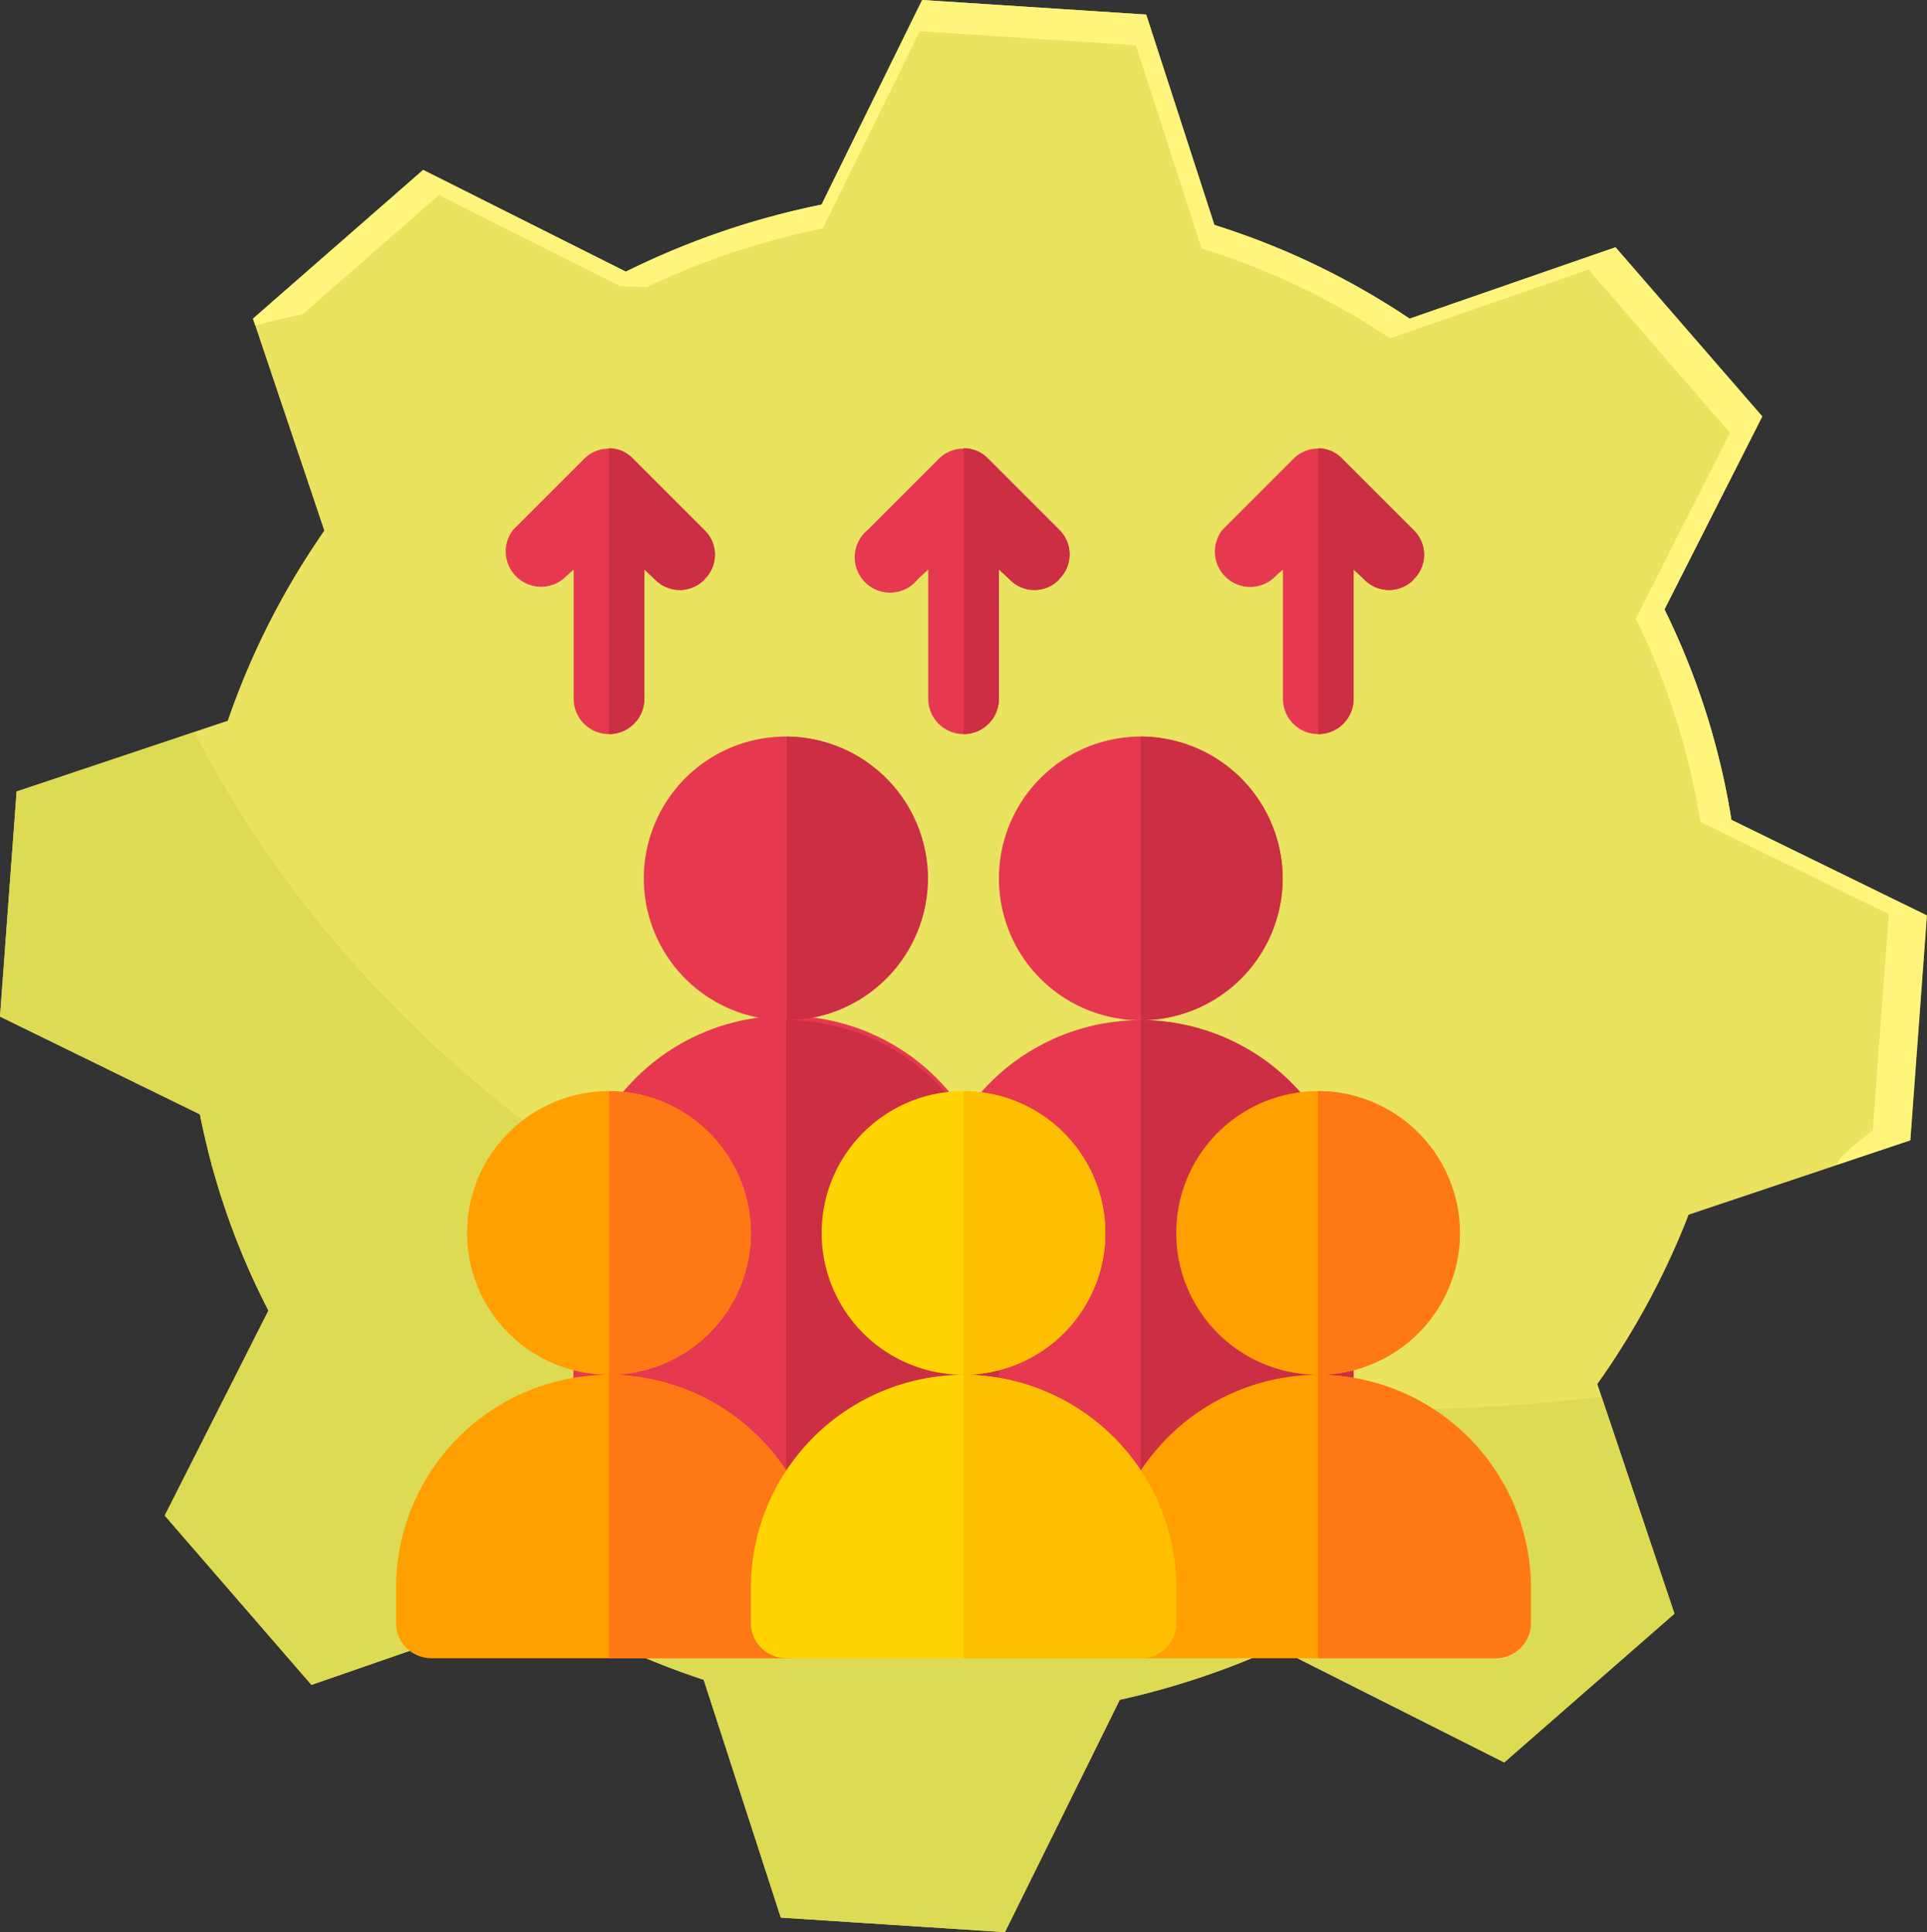 <svg xmlns="http://www.w3.org/2000/svg" viewBox="0 0 218.14 218.77"><rect x="0" y="0" width="218.14" height="218.77" fill="#333333" stroke="none"/><defs><style>.cls-1{fill:#eae360;}.cls-2{fill:#fff57d;}.cls-3{fill:#ddda54;}.cls-4{fill:#e63950;}.cls-5{fill:#cc2e43;}.cls-6{fill:#ff9f00;}.cls-7{fill:#ff7816;}.cls-8{fill:#ffd400;}.cls-9{fill:#fdbf00;}</style></defs><title>quickFeatures3</title><g id="Layer_2" data-name="Layer 2"><g id="Layer_1-2" data-name="Layer 1"><path class="cls-1" d="M191.16,137.53l25.1-8.41,1.88-25.46L196,92.83A83.62,83.62,0,0,0,188.42,69l11.07-21.85L182.88,28l-23.31,8.08a85.75,85.75,0,0,0-22.1-10.61L129.75,1.65,104.39,0,93,23.17a89.91,89.91,0,0,0-22.15,7.59L47.9,19.24,28.64,36.08l8.07,24c-.55.79-1.08,1.59-1.61,2.4l-.12.19a87.13,87.13,0,0,0-9.2,18.94l-23.9,8L0,115.1l22.65,11.08a.29.29,0,0,0,0,.09c.16.84.35,1.67.54,2.5.05.24.11.48.17.72.18.77.37,1.53.58,2.29,0,.08,0,.17.07.26a83.54,83.54,0,0,0,6.38,16.35L18.65,171.6l16.61,19.17,26.12-9.05a86,86,0,0,0,18.28,8.47l8.73,26.93,25.37,1.65,13-26.31a90,90,0,0,0,17.72-5.91l25.8,13,19.27-16.84-8.73-26A88.06,88.06,0,0,0,191.16,137.53Z"/><path class="cls-2" d="M196,92.83A83.62,83.62,0,0,0,188.42,69l11.07-21.85L182.88,28l-23.31,8.08a85.75,85.75,0,0,0-22.1-10.61L129.75,1.65,104.39,0,93,23.17a89.91,89.91,0,0,0-22.15,7.59L47.9,19.24,28.64,36.08l.25.77q2.66-.69,5.37-1.27L49.7,22.08,70.2,32.39l3,.12a86.62,86.62,0,0,1,19.93-6.64l11-22.34,24.45,1.59,7.44,23A83,83,0,0,1,157.36,38.3l22.47-7.78,16,18.48L185.18,70.06a80.9,80.9,0,0,1,7.3,23l21.34,10.44L212,128s-4.14,3.07-4,3.85l8.22-2.75,1.88-25.46Z"/><path class="cls-3" d="M158.82,159.54C97.68,159.54,45.13,128,22,82.9L1.88,89.64,0,115.1l22.65,11.08a.29.29,0,0,0,0,.09c.16.84.35,1.67.54,2.5.05.24.11.48.17.72.18.77.37,1.53.58,2.29,0,.08,0,.17.07.26a83.54,83.54,0,0,0,6.38,16.35L18.65,171.6l16.61,19.17,26.12-9.05a86,86,0,0,0,18.28,8.47l8.73,26.93,25.37,1.65,13-26.31a90,90,0,0,0,17.72-5.91l25.8,13,19.27-16.84-8.26-24.59A174.26,174.26,0,0,1,158.82,159.54Z"/><path class="cls-4" d="M153.23,143.38V139.6a24.09,24.09,0,0,0-48.18,0v41.67h48.18Z"/><path class="cls-5" d="M153.23,143.38V139.6a24.16,24.16,0,0,0-24.09-24.09v65.76h24.09Z"/><path class="cls-4" d="M89,83.4a16.06,16.06,0,1,0,16,16.06A16.1,16.1,0,0,0,89,83.4Z"/><path class="cls-4" d="M129.14,83.4A16.06,16.06,0,1,0,145.2,99.46,16.1,16.1,0,0,0,129.14,83.4Z"/><path class="cls-4" d="M113.08,139.6v35.65H64.91V139.6a24.09,24.09,0,1,1,48.17,0Z"/><path class="cls-5" d="M105.05,99.46a16.09,16.09,0,0,1-16,16.05V83.4a16.1,16.1,0,0,1,16,16.06Z"/><path class="cls-5" d="M113.08,139.6v35.65H89V115.51a24.16,24.16,0,0,1,24.08,24.09Z"/><path class="cls-5" d="M145.2,99.46a16.1,16.1,0,0,1-16.06,16.05V83.4A16.1,16.1,0,0,1,145.2,99.46Z"/><path class="cls-6" d="M68.92,155.66a24.16,24.16,0,0,0-24.09,24.09v4a4,4,0,0,0,4,4H89a4,4,0,0,0,4-4v-4a24.16,24.16,0,0,0-24.09-24.09Z"/><path class="cls-6" d="M149.21,155.66a24.16,24.16,0,0,0-24.08,24.09v4a4,4,0,0,0,4,4h40.15a4,4,0,0,0,4-4v-4a24.16,24.16,0,0,0-24.09-24.09Z"/><path class="cls-6" d="M68.92,123.54A16.06,16.06,0,1,0,85,139.6a16.11,16.11,0,0,0-16.06-16.06Z"/><path class="cls-6" d="M149.21,123.54a16.06,16.06,0,1,0,16.06,16.06,16.1,16.1,0,0,0-16.06-16.06Z"/><path class="cls-4" d="M119.91,65.6a3.89,3.89,0,0,1-5.62,0l-1.21-1.12V79.12a4,4,0,0,1-8,0V64.48l-1.2,1.12A4,4,0,1,1,98.23,60l8-8a3.89,3.89,0,0,1,5.62,0l8,8a3.89,3.89,0,0,1,0,5.62Z"/><path class="cls-4" d="M160.05,65.6a3.89,3.89,0,0,1-5.62,0l-1.2-1.12V79.12a4,4,0,0,1-8,0V64.48L144,65.6A4,4,0,0,1,138.37,60l8-8A3.89,3.89,0,0,1,152,52l8,8a3.87,3.87,0,0,1,0,5.62Z"/><path class="cls-4" d="M79.76,65.6a3.89,3.89,0,0,1-5.62,0l-1.2-1.12V79.12a4,4,0,0,1-8,0V64.48L63.7,65.6A4,4,0,0,1,58.08,60l8-8a3.89,3.89,0,0,1,5.62,0l8,8a3.87,3.87,0,0,1,0,5.62Z"/><path class="cls-5" d="M119.91,65.6a3.89,3.89,0,0,1-5.62,0l-1.21-1.12V79.12a4,4,0,0,1-4,4V50.75a3.77,3.77,0,0,1,2.81,1.2l8,8a3.89,3.89,0,0,1,0,5.62Z"/><path class="cls-7" d="M165.27,139.6a16.1,16.1,0,0,1-16.06,16.06V123.54a16.1,16.1,0,0,1,16.06,16.06Z"/><path class="cls-7" d="M173.3,179.75v4a4,4,0,0,1-4,4H149.21V155.66a24.16,24.16,0,0,1,24.09,24.09Z"/><path class="cls-5" d="M160.05,65.6a3.89,3.89,0,0,1-5.62,0l-1.2-1.12V79.12a4,4,0,0,1-4,4V50.75A3.76,3.76,0,0,1,152,52l8,8a3.87,3.87,0,0,1,0,5.62Z"/><path class="cls-7" d="M93,179.75v4a4,4,0,0,1-4,4H68.92V155.66A24.16,24.16,0,0,1,93,179.75Z"/><path class="cls-7" d="M85,139.6a16.11,16.11,0,0,1-16.06,16.06V123.54A16.11,16.11,0,0,1,85,139.6Z"/><path class="cls-5" d="M79.76,65.6a3.89,3.89,0,0,1-5.62,0l-1.2-1.12V79.12a4,4,0,0,1-4,4V50.75A3.76,3.76,0,0,1,71.73,52l8,8a3.87,3.87,0,0,1,0,5.62Z"/><path class="cls-8" d="M109.07,155.66A24.16,24.16,0,0,0,85,179.75v4a4,4,0,0,0,4,4h40.14a4,4,0,0,0,4-4v-4a24.16,24.16,0,0,0-24.09-24.09Z"/><path class="cls-8" d="M109.07,123.54a16.06,16.06,0,1,0,16.06,16.06,16.11,16.11,0,0,0-16.06-16.06Z"/><path class="cls-9" d="M125.13,139.6a16.11,16.11,0,0,1-16.06,16.06V123.54a16.11,16.11,0,0,1,16.06,16.06Z"/><path class="cls-9" d="M133.16,179.75v4a4,4,0,0,1-4,4H109.07V155.66a24.16,24.16,0,0,1,24.09,24.09Z"/></g></g></svg>